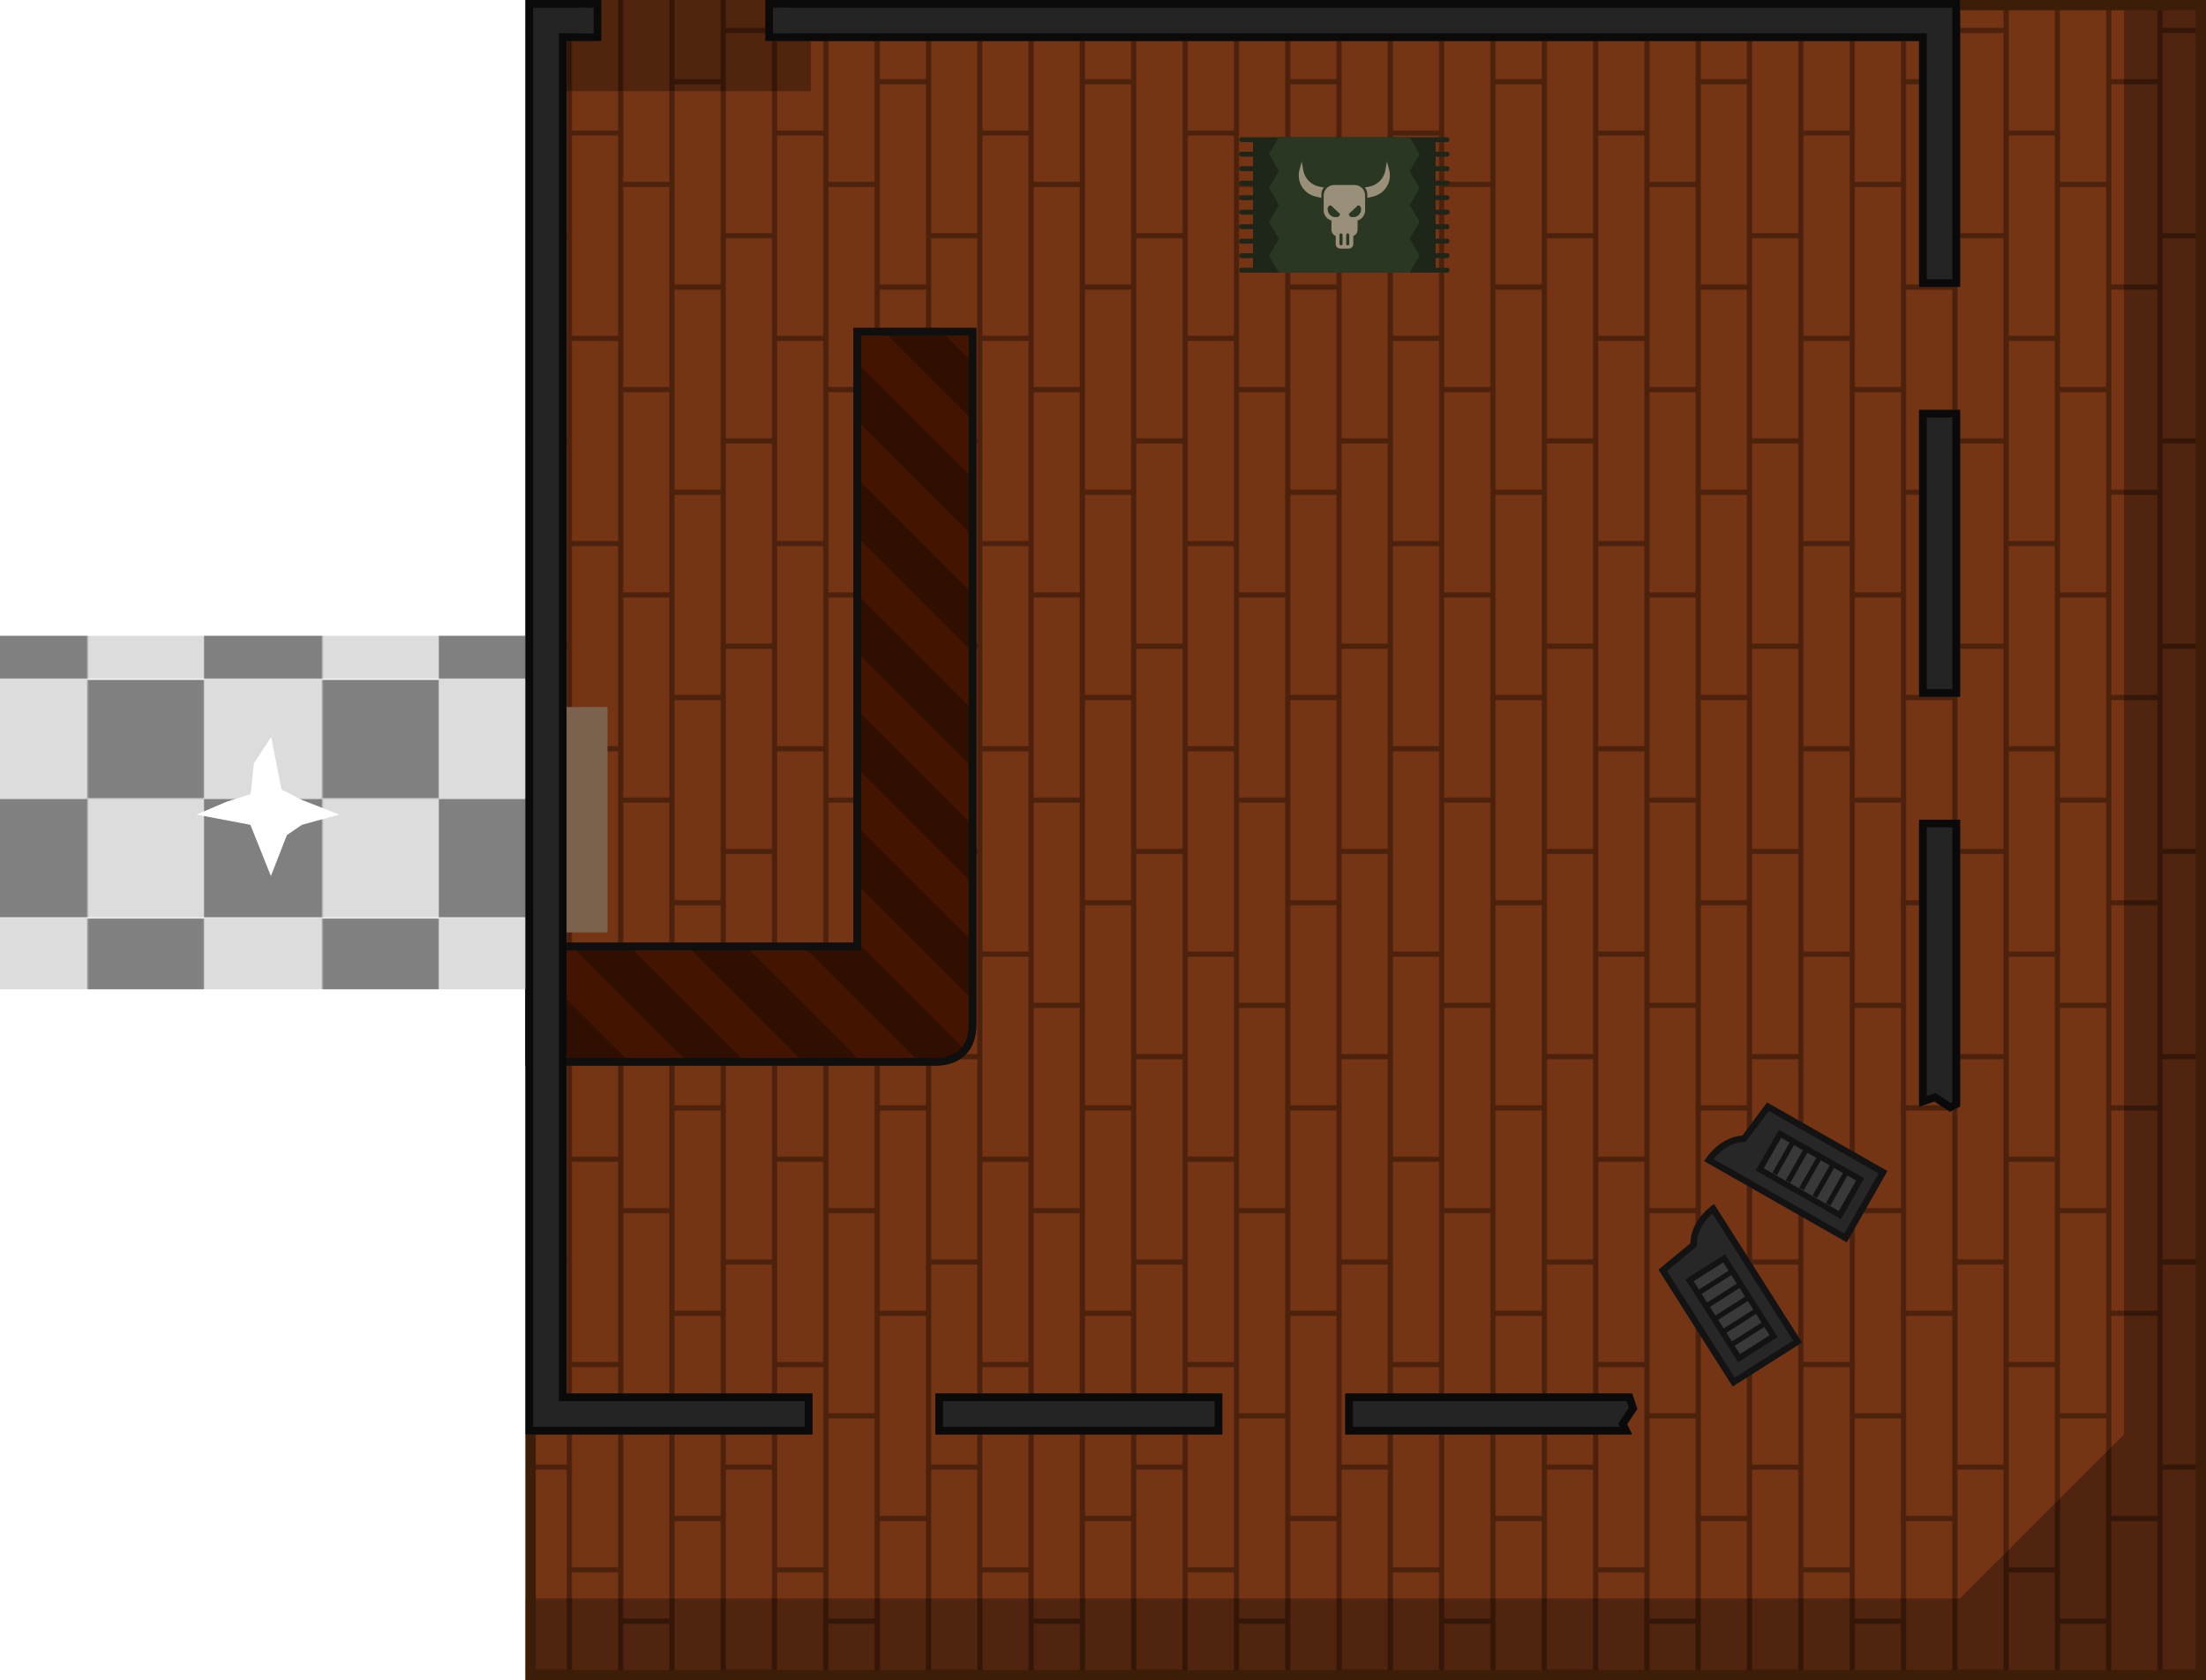 <?xml version="1.0" encoding="UTF-8" standalone="no"?>
<!-- Created with Inkscape (http://www.inkscape.org/) -->

<svg
   width="455.693mm"
   height="347.134mm"
   viewBox="0 0 455.693 347.134"
   version="1.1"
   id="svg1"
   sodipodi:docname="map-building-saloon-floor-01-2.svg"
   inkscape:version="1.3.2 (091e20e, 2023-11-25, custom)"
   xmlns:inkscape="http://www.inkscape.org/namespaces/inkscape"
   xmlns:sodipodi="http://sodipodi.sourceforge.net/DTD/sodipodi-0.dtd"
   xmlns:xlink="http://www.w3.org/1999/xlink"
   xmlns="http://www.w3.org/2000/svg"
   xmlns:svg="http://www.w3.org/2000/svg">
  <sodipodi:namedview
     id="namedview1"
     pagecolor="#ffffff"
     bordercolor="#000000"
     borderopacity="0.25"
     inkscape:showpageshadow="2"
     inkscape:pageopacity="0.0"
     inkscape:pagecheckerboard="0"
     inkscape:deskcolor="#d1d1d1"
     inkscape:document-units="mm"
     inkscape:zoom="1.0076228"
     inkscape:cx="861.4335"
     inkscape:cy="650.54108"
     inkscape:window-width="3840"
     inkscape:window-height="1529"
     inkscape:window-x="-8"
     inkscape:window-y="-8"
     inkscape:window-maximized="1"
     inkscape:current-layer="g26" />
  <defs
     id="defs1">
    <pattern
       xlink:href="#pattern3019"
       id="pattern1-09"
       patternTransform="matrix(0.265,0,0,0.265,372.534,197.621)" />
    <pattern
       patternUnits="userSpaceOnUse"
       width="160"
       height="160"
       patternTransform="matrix(0.265,0,0,0.265,372.534,194.734)"
       id="pattern3019">
      <rect
         y="0"
         x="0"
         height="160"
         width="160"
         id="rect6768"
         style="fill:#753414;fill-opacity:1;stroke:none;stroke-width:18.898;stroke-linecap:butt;stroke-linejoin:miter;stroke-miterlimit:10;stroke-dasharray:none;stroke-opacity:1;paint-order:normal" />
      <rect
         y="0"
         x="36"
         height="160"
         width="4"
         id="rect5218"
         style="fill:#000000;fill-opacity:0.354;stroke:none;stroke-width:8.709;stroke-linecap:butt;stroke-linejoin:miter;stroke-miterlimit:10;stroke-dasharray:none;stroke-opacity:1;paint-order:normal" />
      <rect
         y="0"
         x="76"
         height="160"
         width="4"
         id="rect5218-5"
         style="fill:#000000;fill-opacity:0.354;stroke:none;stroke-width:8.709;stroke-linecap:butt;stroke-linejoin:miter;stroke-miterlimit:10;stroke-dasharray:none;stroke-opacity:1;paint-order:normal" />
      <rect
         y="0"
         x="116"
         height="160"
         width="4"
         id="rect5218-5-1"
         style="fill:#000000;fill-opacity:0.354;stroke:none;stroke-width:8.709;stroke-linecap:butt;stroke-linejoin:miter;stroke-miterlimit:10;stroke-dasharray:none;stroke-opacity:1;paint-order:normal" />
      <rect
         transform="rotate(90)"
         y="-76"
         x="36"
         height="36"
         width="4"
         id="rect5218-6"
         style="fill:#000000;fill-opacity:0.354;stroke:none;stroke-width:4.131;stroke-linecap:butt;stroke-linejoin:miter;stroke-miterlimit:10;stroke-dasharray:none;stroke-opacity:1;paint-order:normal" />
      <rect
         transform="rotate(90)"
         y="-36"
         x="156"
         height="36"
         width="4"
         id="rect5218-6-8"
         style="fill:#000000;fill-opacity:0.354;stroke:none;stroke-width:4.131;stroke-linecap:butt;stroke-linejoin:miter;stroke-miterlimit:10;stroke-dasharray:none;stroke-opacity:1;paint-order:normal" />
      <rect
         transform="rotate(90)"
         y="-116"
         x="116"
         height="36"
         width="4"
         id="rect5218-6-8-7"
         style="fill:#000000;fill-opacity:0.354;stroke:none;stroke-width:4.131;stroke-linecap:butt;stroke-linejoin:miter;stroke-miterlimit:10;stroke-dasharray:none;stroke-opacity:1;paint-order:normal" />
      <rect
         y="5.7670943e-005"
         x="156"
         height="160"
         width="4"
         id="rect5218-5-1-8"
         style="fill:#000000;fill-opacity:0.354;stroke:none;stroke-width:8.709;stroke-linecap:butt;stroke-linejoin:miter;stroke-miterlimit:10;stroke-dasharray:none;stroke-opacity:1;paint-order:normal" />
      <rect
         transform="rotate(90)"
         y="-156"
         x="76"
         height="36"
         width="4"
         id="rect5218-6-8-7-3"
         style="fill:#000000;fill-opacity:0.354;stroke:none;stroke-width:4.131;stroke-linecap:butt;stroke-linejoin:miter;stroke-miterlimit:10;stroke-dasharray:none;stroke-opacity:1;paint-order:normal" />
    </pattern>
    <clipPath
       clipPathUnits="userSpaceOnUse"
       id="clipPath1983">
      <path
         style="fill:#272727;fill-opacity:1;stroke:none;stroke-width:3.666;stroke-linecap:butt;stroke-linejoin:miter;stroke-miterlimit:4;stroke-dasharray:none;stroke-opacity:1"
         d="m 431.8,262.467 v 33.867 h -16.933 v -28.575 l 8.467,-1.058 c 2.822,-4.233 8.467,-4.233 8.467,-4.233 z"
         id="path1985" />
    </clipPath>
    <clipPath
       clipPathUnits="userSpaceOnUse"
       id="clipPath2066">
      <path
         d="m 296.333,76.2 h -8.466 v 59.266 h 8.466 z"
         id="path2068"
         style="fill:#5b2105;fill-opacity:1;stroke-width:3.757" />
    </clipPath>
    <clipPath
       clipPathUnits="userSpaceOnUse"
       id="clipPath2072">
      <path
         d="m 169.333,287.867 v 8.466 h 59.267 l -1.058,-2.116 2.117,-3.175 -1.058,-3.175 z"
         id="path2074"
         style="fill:#5b2105;fill-opacity:1;stroke-width:3.757" />
    </clipPath>
    <clipPath
       clipPathUnits="userSpaceOnUse"
       id="clipPath2080">
      <path
         style="fill:#5b2105;fill-opacity:1;stroke-width:3.757"
         id="path2082"
         d="m 296.333,160.867 h -8.466 v 59.267 l 3.174,-1.058 3.175,2.117 2.117,-1.058 z" />
    </clipPath>
    <pattern
       xlink:href="#pattern2296"
       id="pattern2304"
       patternTransform="matrix(0.187,0.187,-0.187,0.187,-176.294,189.154)" />
    <pattern
       patternUnits="userSpaceOnUse"
       width="64"
       height="64"
       patternTransform="matrix(0.265,0,0,0.265,-67.734,186.267)"
       id="pattern2296">
      <rect
         id="rect2284"
         y="0"
         x="0"
         height="64"
         width="64"
         style="fill:none;stroke:none;stroke-width:3.78" />
      <rect
         id="rect2288"
         y="0"
         x="0"
         height="64"
         width="64"
         style="fill:none;stroke:none;stroke-width:3.78" />
      <rect
         y="0"
         x="0"
         height="64"
         width="64"
         id="rect2292"
         style="fill:#310f00;fill-opacity:1;stroke:none;stroke-width:13.856;stroke-linecap:butt;stroke-linejoin:miter;stroke-miterlimit:4;stroke-dasharray:none;stroke-opacity:1" />
      <rect
         style="fill:#431500;fill-opacity:1;stroke:none;stroke-width:9.798;stroke-linecap:butt;stroke-linejoin:miter;stroke-miterlimit:4;stroke-dasharray:none;stroke-opacity:1"
         id="rect2294"
         width="64"
         height="32"
         x="0"
         y="32" />
    </pattern>
    <clipPath
       clipPathUnits="userSpaceOnUse"
       id="clipPath2176">
      <path
         d="m 84.667,220.134 c 5.292,0 8.467,-3.175 8.467,-8.467 V 67.733 l -25.4,3e-6 -7.94e-4,126.999 -67.734,7.9e-4 7.6730038e-4,25.4 z"
         id="path2178"
         style="fill:url(#pattern2180);fill-opacity:1;stroke-width:3.175" />
    </clipPath>
    <pattern
       xlink:href="#pattern2174"
       id="pattern2180"
       patternTransform="matrix(0.187,0.187,-0.187,0.187,-67.734,186.267)" />
    <pattern
       xlink:href="#pattern2170"
       id="pattern2174"
       patternTransform="rotate(45,-977.803,42.981)" />
    <pattern
       xlink:href="#pattern2146"
       id="pattern2170"
       patternTransform="matrix(0.187,0.187,-0.187,0.187,-67.734,186.267)" />
    <pattern
       patternUnits="userSpaceOnUse"
       width="96"
       height="64"
       patternTransform="matrix(0.265,0,0,0.265,-67.734,186.267)"
       id="pattern2146">
      <rect
         y="0"
         x="0"
         height="32"
         width="96"
         id="rect2142"
         style="fill:#291105;fill-opacity:1;stroke:none;stroke-width:12;stroke-linecap:butt;stroke-linejoin:miter;stroke-miterlimit:4;stroke-dasharray:none;stroke-opacity:1" />
      <rect
         style="fill:#421b08;fill-opacity:1;stroke:none;stroke-width:12;stroke-linecap:butt;stroke-linejoin:miter;stroke-miterlimit:4;stroke-dasharray:none;stroke-opacity:1"
         id="rect2144"
         width="96"
         height="32"
         x="0"
         y="32" />
    </pattern>
    <clipPath
       id="b-8">
      <path
         clip-path="url(#clipPath6865)"
         d="m 402.14,158.55 h 9.526 v -42.334 h -9.525 z"
         id="path5-7-3"
         style="fill:#a3977d;stroke-width:1.984" />
    </clipPath>
    <pattern
       xlink:href="#a-8"
       id="i"
       patternTransform="matrix(0.265,0,0,0.265,-297.333,288.323)"
       preserveAspectRatio="xMidYMid" />
    <pattern
       xlink:href="#b-5"
       id="a-8"
       patternTransform="translate(11226.308 2180.6) scale(.265)"
       preserveAspectRatio="xMidYMid" />
    <pattern
       id="b-5"
       width="182.946"
       height="185.223"
       patternTransform="translate(38.264 563.397)"
       patternUnits="userSpaceOnUse"
       preserveAspectRatio="xMidYMid">
      <path
         d="M90.68 0h92.266v92.612H90.679z"
         style="display:inline;fill:gray;fill-opacity:1;stroke:none;stroke-width:1.748;stroke-linecap:round;stroke-linejoin:round"
         id="path15-4" />
      <path
         d="M90.68 92.611h92.266v92.612H90.679z"
         style="display:inline;fill:#dcdcdc;fill-opacity:1;stroke:none;stroke-width:1.748;stroke-linecap:round;stroke-linejoin:round"
         id="path16-3" />
      <path
         d="M0 92.611h92.267v92.612H0z"
         style="display:inline;fill:gray;fill-opacity:1;stroke:none;stroke-width:1.748;stroke-linecap:round;stroke-linejoin:round"
         id="path17-12" />
      <path
         d="M0 0h92.267v92.612H0z"
         style="display:inline;fill:#dcdcdc;fill-opacity:1;stroke:none;stroke-width:1.748;stroke-linecap:round;stroke-linejoin:round"
         id="path18-33" />
    </pattern>
    <clipPath
       id="a-856">
      <rect
         ry="1.058"
         rx="1.058"
         y="141.616"
         x="-45.534"
         height="33.867"
         width="6.35"
         fill="#ffffff"
         stroke-width="2.592"
         id="rect1-66" />
    </clipPath>
    <clipPath
       clipPathUnits="userSpaceOnUse"
       id="clipPath2112">
      <path
         id="path2114"
         d="M -2.1580251e-4,-3.2296495e-5 3.0096461e-4,296.334 H 59.267 V 287.867 H 8.466 L 8.466,8.467 287.867,8.467 l -2e-5,50.8 h 8.467 l 3e-5,-59.267 z"
         style="fill:#7e2e06;fill-opacity:1;stroke-width:3.175" />
    </clipPath>
  </defs>
  <g
     id="layer1"
     transform="translate(66.41,32.567)" />
  <g
     id="g26"
     transform="matrix(1,0,0,1,2.1499973e-4,0)">
    <path
       d="m 108.56,5.0954172e-4 347.134,-6.7742e-6 V 347.134 l -347.133,1e-5 z"
       id="path97-1"
       style="fill:url(#pattern1-09);fill-opacity:1" />
    <rect
       style="fill:#000000;fill-opacity:0.31;stroke:none;stroke-width:1.6;stroke-dasharray:none;stroke-opacity:1"
       id="rect71"
       width="50.762"
       height="18.829"
       x="116.734"
       y="0.001" />
    <path
       style="fill:#000000;fill-opacity:0.314;stroke:none;stroke-width:2.813;stroke-linecap:round;stroke-linejoin:miter;stroke-miterlimit:4;stroke-dasharray:none;stroke-opacity:1"
       d="m 404.893,330.201 33.867,-33.867 h 16.933 v 50.8 l -50.8,3e-5 z"
       id="rect2098" />
    <g
       id="g1910"
       transform="rotate(45,267.629,163.316)">
      <g
         id="g2693"
         style="fill:#1d2618;fill-opacity:1"
         transform="rotate(-45,-9.134,-13.431)">
        <path
           style="fill:#1d2618;fill-opacity:1"
           d="m 93.386,199.749 a 0.507,0.507 0 0 0 -0.507,-0.507 h -2.366 v -1.982 h 2.366 a 0.507,0.507 0 1 0 0,-1.014 h -2.366 v -1.982 h 2.366 a 0.507,0.507 0 1 0 0,-1.014 h -2.366 v -1.982 h 2.366 a 0.507,0.507 0 1 0 0,-1.014 h -2.366 v -1.983 h 2.366 a 0.507,0.507 0 1 0 0,-1.013 h -2.366 v -1.983 h 2.366 a 0.507,0.507 0 0 0 0,-1.014 h -2.366 v -1.982 h 2.366 a 0.507,0.507 0 0 0 0,-1.014 h -2.366 v -1.982 h 2.366 a 0.507,0.507 0 0 0 0,-1.014 h -2.366 v -1.982 h 2.366 a 0.507,0.507 0 0 0 0,-1.014 h -2.366 v -1.983 h 2.366 a 0.507,0.507 0 0 0 0,-1.013 H 50.436 a 0.507,0.507 0 0 0 0,1.013 h 2.366 v 1.983 h -2.366 a 0.507,0.507 0 0 0 0,1.014 h 2.366 v 1.982 h -2.366 a 0.507,0.507 0 0 0 0,1.014 h 2.366 v 1.982 h -2.366 a 0.507,0.507 0 0 0 0,1.014 h 2.366 v 1.982 h -2.366 a 0.507,0.507 0 0 0 0,1.014 h 2.366 v 1.982 h -2.366 a 0.507,0.507 0 1 0 0,1.014 h 2.366 v 1.983 h -2.366 a 0.507,0.507 0 1 0 0,1.013 h 2.366 v 1.983 h -2.366 a 0.507,0.507 0 1 0 0,1.014 h 2.366 v 1.982 h -2.366 a 0.507,0.507 0 1 0 0,1.014 h 2.366 v 1.982 h -2.366 a 0.507,0.507 0 1 0 0,1.014 H 92.88 c 0.28,0 0.507,-0.227 0.507,-0.507 z"
           id="path2689" />
        <path
           style="fill:#1d2618;fill-opacity:1"
           d="m 62.577,186.267 9.08,-6.57 9.081,6.57 -9.08,6.568 z m 9.08,-4.818 -6.657,4.818 6.659,4.816 6.659,-4.816 z m 7.077,11.347 v 1.26 h -1.26 a 0.456,0.456 0 0 0 0,0.912 h 1.26 v 1.26 a 0.456,0.456 0 0 0 0.912,0 v -1.26 h 1.26 a 0.456,0.456 0 0 0 0,-0.912 h -1.26 v -1.26 a 0.456,0.456 0 0 0 -0.912,0 z m -14.878,3.432 v -1.26 h 1.26 a 0.456,0.456 0 0 0 0,-0.912 h -1.26 v -1.26 a 0.456,0.456 0 0 0 -0.912,0 v 1.26 h -1.26 a 0.456,0.456 0 0 0 0,0.912 h 1.26 v 1.26 a 0.456,0.456 0 0 0 0.912,0 z m 15.79,-16.979 v -1.26 h 1.26 a 0.456,0.456 0 0 0 0,-0.912 h -1.26 v -1.26 a 0.456,0.456 0 0 0 -0.912,0 v 1.26 h -1.26 a 0.456,0.456 0 0 0 0,0.912 h 1.26 v 1.26 a 0.456,0.456 0 0 0 0.912,0 z m -15.79,0 v -1.26 h 1.26 a 0.456,0.456 0 0 0 0,-0.912 h -1.26 v -1.26 a 0.456,0.456 0 0 0 -0.912,0 v 1.26 h -1.26 a 0.456,0.456 0 0 0 0,0.912 h 1.26 v 1.26 a 0.456,0.456 0 0 0 0.912,0 z"
           id="path2691" />
      </g>
      <g
         id="g2699"
         style="fill:#2a3723;fill-opacity:1"
         transform="rotate(-45,-9.134,-13.431)">
        <path
           style="fill:#2a3723;fill-opacity:1"
           d="M 85.185,200.256 H 58.13 l -2.027,-3.499 2.027,-3.497 -2.027,-3.497 2.027,-3.498 -2.027,-3.497 2.027,-3.497 -2.027,-3.498 2.027,-3.496 h 27.055 l 2.027,3.497 -2.027,3.498 2.027,3.498 -2.027,3.497 2.027,3.498 -2.027,3.497 2.027,3.496 z"
           id="path2695" />
        <path
           style="fill:#2a3723;fill-opacity:1"
           d="m 72.182,188.028 v -1.26 h 1.26 a 0.456,0.456 0 0 0 0,-0.912 h -1.26 v -1.26 a 0.456,0.456 0 0 0 -0.912,0 v 1.26 h -1.26 a 0.456,0.456 0 0 0 0,0.912 h 1.26 v 1.26 a 0.456,0.456 0 0 0 0.912,0 z"
           id="path2697" />
      </g>
      <g
         style="fill:#9a8f79;fill-opacity:1"
         transform="matrix(0.707,-0.707,0.707,0.707,162.331,70.739)"
         id="g956">
        <path
           style="fill:#9a8f79;fill-opacity:1;stroke-width:0.051"
           d="M 27.865,9.957 27.554,11.746 c -0.302,1.739 -1.655,3.106 -3.391,3.426 l -0.87,0.16 c 0.322,0.378 0.517,0.867 0.517,1.402 v 0.76 l 1.263,-0.31 c 2.428,-0.597 3.895,-3.069 3.254,-5.486 z"
           id="path8-6-84" />
        <path
           style="fill:#9a8f79;fill-opacity:1;stroke-width:0.192"
           d="m 64.018,55.936 c -4.515,0 -8.176,3.66 -8.176,8.176 V 75.719 c 0,3.783 2.569,6.964 6.059,7.896 v 7.188 c 0,2.219 1.38,4.116 3.328,4.881 v 6.291 c 0,1.95 1.581,3.531 3.531,3.531 h 6.674 c 1.95,0 3.529,-1.581 3.529,-3.531 v -6.291 c 1.948,-0.765 3.328,-2.662 3.328,-4.881 v -7.242 c 3.391,-0.997 5.867,-4.13 5.867,-7.844 V 64.111 c 2.16e-4,-4.515 -3.659,-8.176 -8.174,-8.176 z m -2.584,15.871 7.139,6.689 c 0,1.355 -1.1,2.455 -2.455,2.455 h -1.17 c -3.295,0 -5.967,-2.672 -5.967,-5.967 v -0.725 c 0,-1.355 1.098,-2.453 2.453,-2.453 z m 21.133,0 c 1.355,0 2.453,1.098 2.453,2.453 v 0.725 c 0,3.295 -2.672,5.967 -5.967,5.967 h -1.17 c -1.355,0 -2.453,-1.1 -2.453,-2.455 z M 69.373,93.641 c 0.664,0 1.201,0.537 1.201,1.201 v 7.021 c -1.89e-4,0.664 -0.537,1.203 -1.201,1.203 -0.664,0 -1.203,-0.539 -1.203,-1.203 v -7.021 c 0,-0.664 0.539,-1.201 1.203,-1.201 z m 5.225,0 c 0.664,0 1.201,0.537 1.201,1.201 v 7.021 c -1.89e-4,0.664 -0.537,1.203 -1.201,1.203 -0.664,0 -1.203,-0.539 -1.203,-1.203 v -7.021 c 0,-0.664 0.539,-1.201 1.203,-1.201 z"
           id="path10-5-9"
           transform="scale(0.265)" />
        <path
           id="path951"
           d="m 10.264,9.957 0.311,1.79 c 0.302,1.739 1.655,3.106 3.391,3.426 l 0.87,0.16 c -0.322,0.378 -0.517,0.867 -0.517,1.402 v 0.76 l -1.263,-0.31 c -2.428,-0.597 -3.895,-3.069 -3.254,-5.486 z"
           style="fill:#9a8f79;fill-opacity:1;stroke-width:0.051" />
      </g>
    </g>
    <rect
       style="fill:#000000;fill-opacity:0.314;stroke:none;stroke-width:2.942;stroke-linecap:round;stroke-linejoin:miter;stroke-miterlimit:4;stroke-dasharray:none;stroke-opacity:1"
       id="rect1784-0"
       width="296.334"
       height="16.933"
       x="108.56"
       y="330.201" />
    <rect
       y="-455.694"
       x="0.001"
       height="16.933"
       width="296.334"
       id="rect2096-63"
       style="fill:#000000;fill-opacity:0.314;stroke:none;stroke-width:2.942;stroke-linecap:round;stroke-linejoin:miter;stroke-miterlimit:4;stroke-dasharray:none;stroke-opacity:1"
       transform="rotate(90)" />
    <g
       id="g2034"
       transform="rotate(-32.405,324.778,331.208)">
      <path
         transform="translate(-38.1,14.817)"
         id="path2013"
         d="m 431.8,262.467 v 33.867 h -16.933 v -28.575 l 8.467,-1.058 c 2.822,-4.233 8.467,-4.233 8.467,-4.233 z"
         style="fill:#272727;fill-opacity:1;stroke:#131313;stroke-width:2.646;stroke-linecap:butt;stroke-linejoin:miter;stroke-miterlimit:4;stroke-dasharray:none;stroke-opacity:1"
         clip-path="url(#clipPath1983)" />
      <rect
         style="fill:#393939;fill-opacity:1;stroke:#131313;stroke-width:1.214;stroke-linecap:butt;stroke-linejoin:miter;stroke-miterlimit:4;stroke-dasharray:none;stroke-opacity:1"
         id="rect2015"
         width="8.467"
         height="19.05"
         x="381"
         y="287.867" />
      <path
         style="fill:none;stroke:#131313;stroke-width:1.058;stroke-linecap:butt;stroke-linejoin:miter;stroke-miterlimit:4;stroke-dasharray:none;stroke-opacity:1"
         d="m 381.493,291.042 h 7.484"
         id="path2017" />
      <path
         id="path2019"
         d="m 381.493,303.742 h 7.484"
         style="fill:none;stroke:#131313;stroke-width:1.058;stroke-linecap:butt;stroke-linejoin:miter;stroke-miterlimit:4;stroke-dasharray:none;stroke-opacity:1" />
      <path
         style="fill:none;stroke:#131313;stroke-width:1.058;stroke-linecap:butt;stroke-linejoin:miter;stroke-miterlimit:4;stroke-dasharray:none;stroke-opacity:1"
         d="m 381.493,294.217 h 7.484"
         id="path2021" />
      <path
         id="path2023"
         d="m 381.493,297.392 h 7.484"
         style="fill:none;stroke:#131313;stroke-width:1.058;stroke-linecap:butt;stroke-linejoin:miter;stroke-miterlimit:4;stroke-dasharray:none;stroke-opacity:1" />
      <path
         id="path2025"
         d="m 381.493,300.567 h 7.484"
         style="fill:none;stroke:#131313;stroke-width:1.058;stroke-linecap:butt;stroke-linejoin:miter;stroke-miterlimit:4;stroke-dasharray:none;stroke-opacity:1" />
    </g>
    <path
       transform="matrix(-0.495,0.869,0.869,0.495,337.709,-265.293)"
       id="path2036"
       d="m 431.8,262.467 v 33.867 h -16.933 v -28.575 l 8.467,-1.058 c 2.822,-4.233 8.467,-4.233 8.467,-4.233 z"
       style="fill:#272727;fill-opacity:1;stroke:#131313;stroke-width:2.646;stroke-linecap:butt;stroke-linejoin:miter;stroke-miterlimit:4;stroke-dasharray:none;stroke-opacity:1"
       clip-path="url(#clipPath1983)" />
    <rect
       style="fill:#393939;fill-opacity:1;stroke:#131313;stroke-width:1.214;stroke-linecap:butt;stroke-linejoin:miter;stroke-miterlimit:4;stroke-dasharray:none;stroke-opacity:1"
       id="rect2038"
       width="8.467"
       height="19.05"
       x="21.515"
       y="435.389"
       transform="matrix(-0.495,0.869,0.869,0.495,0,0)" />
    <path
       style="fill:none;stroke:#131313;stroke-width:1.058;stroke-linecap:butt;stroke-linejoin:miter;stroke-miterlimit:4;stroke-dasharray:none;stroke-opacity:1"
       d="m 370.305,236.002 -3.701,6.505"
       id="path2040" />
    <path
       id="path2042"
       d="m 381.344,242.282 -3.701,6.505"
       style="fill:none;stroke:#131313;stroke-width:1.058;stroke-linecap:butt;stroke-linejoin:miter;stroke-miterlimit:4;stroke-dasharray:none;stroke-opacity:1" />
    <path
       style="fill:none;stroke:#131313;stroke-width:1.058;stroke-linecap:butt;stroke-linejoin:miter;stroke-miterlimit:4;stroke-dasharray:none;stroke-opacity:1"
       d="m 373.065,237.572 -3.701,6.505"
       id="path2044" />
    <path
       id="path2046"
       d="m 375.825,239.142 -3.701,6.505"
       style="fill:none;stroke:#131313;stroke-width:1.058;stroke-linecap:butt;stroke-linejoin:miter;stroke-miterlimit:4;stroke-dasharray:none;stroke-opacity:1" />
    <path
       id="path2048"
       d="m 378.584,240.712 -3.701,6.505"
       style="fill:none;stroke:#131313;stroke-width:1.058;stroke-linecap:butt;stroke-linejoin:miter;stroke-miterlimit:4;stroke-dasharray:none;stroke-opacity:1" />
    <path
       style="fill:#242424;fill-opacity:1;stroke:#0a0a0a;stroke-width:3.175;stroke-miterlimit:4;stroke-dasharray:none;stroke-opacity:1"
       id="path2064"
       d="m 296.333,76.2 h -8.466 v 59.266 h 8.466 z"
       clip-path="url(#clipPath2066)"
       transform="rotate(90,164.346,164.347)" />
    <path
       style="fill:#242424;fill-opacity:1;stroke:#0a0a0a;stroke-width:3.175;stroke-miterlimit:4;stroke-dasharray:none;stroke-opacity:1"
       id="path2070"
       d="m 169.333,287.867 v 8.466 h 59.267 l -1.058,-2.116 2.117,-3.175 -1.058,-3.175 z"
       clip-path="url(#clipPath2072)"
       transform="translate(108.56,5.1676752e-4)" />
    <path
       transform="rotate(180,346.38,110.067)"
       clip-path="url(#clipPath2066)"
       d="m 296.333,76.2 h -8.466 v 59.266 h 8.466 z"
       id="path2076"
       style="fill:#242424;fill-opacity:1;stroke:#0a0a0a;stroke-width:3.175;stroke-miterlimit:4;stroke-dasharray:none;stroke-opacity:1" />
    <path
       d="m 296.333,160.867 h -8.466 v 59.267 l 3.174,-1.058 3.175,2.117 2.117,-1.058 z"
       id="path2078"
       style="fill:#242424;fill-opacity:1;stroke:#0a0a0a;stroke-width:3.175;stroke-miterlimit:4;stroke-dasharray:none;stroke-opacity:1"
       clip-path="url(#clipPath2080)"
       transform="translate(108.56,8.467)" />
    <path
       style="fill:url(#pattern2304);fill-opacity:1;stroke:#0f0f0f;stroke-width:3.175;stroke-miterlimit:4;stroke-dasharray:none;stroke-opacity:1"
       id="path2172"
       d="m 84.667,220.134 c 5.292,0 8.467,-3.175 8.467,-8.467 V 67.733 l -25.4,3e-6 -7.94e-4,126.999 -67.734,7.9e-4 7.673e-4,25.4 z"
       clip-path="url(#clipPath2176)"
       transform="translate(108.56,5.4906402e-4)" />
    <path
       style="display:inline;fill:#3b1d08;fill-opacity:1;stroke:none;stroke-width:4.49;stroke-linecap:round;stroke-linejoin:miter;stroke-miterlimit:4;stroke-dasharray:none;stroke-opacity:1"
       d="m 108.56,296.334 h 2.117 v 48.684 l 342.9,-2.6e-4 V 2.117 h -48.683 V 5.3670123e-4 L 455.693,5.0276752e-4 V 347.134 H 108.56 Z"
       id="rect1828-8" />
    <path
       clip-path="url(#b-8)"
       d="m 402.14,158.55 h 9.526 v -42.334 h -9.525 z"
       transform="matrix(1,0,0,-1.1,-286.174,320.456)"
       id="path26-78"
       style="fill:#7b624d;fill-opacity:1" />
    <path
       id="path21-829"
       d="m 56.021,152.24 -3.576,5.452 -0.657,6.35 -4.87,1.534 -6.342,2.7 11.148,2.116 4.234,10.584 3.31,-8.467 3.103,-2.117 7.711,-2.116 -7.711,-3.022 -4.233,-2.164 z M 7.85e-4,131.34 H 111.124 v 73.025 H -2.15e-4 Z"
       style="fill:url(#i);stroke-width:0.265" />
    <g
       id="g84">
      <path
         id="path2110"
         clip-path="url(#clipPath2112)"
         style="display:inline;fill:#242424;fill-opacity:1;stroke:#0a0a0a;stroke-width:3.175;stroke-miterlimit:4;stroke-dasharray:none;stroke-opacity:1"
         d="M 296.334,-7.3410332e-4 51.115,-2.1733834e-4 V 8.467 L 287.867,8.466 v 50.8 h 8.467 z M -1.8305607e-5,-2.1733834e-4 4.9845937e-4,296.334 H 59.267 v -8.467 H 8.467 L 8.466,8.467 H 14.07 V -2.1733834e-4 Z"
         transform="translate(108.56,5.4906402e-4)" />
      <rect
         style="fill:#242424;fill-opacity:1;stroke:none;stroke-width:1.6;stroke-dasharray:none;stroke-opacity:1"
         id="rect70"
         width="2.687"
         height="5.299"
         x="119.943"
         y="1.584" />
      <rect
         style="fill:#242424;fill-opacity:1;stroke:none;stroke-width:1.6;stroke-dasharray:none;stroke-opacity:1"
         id="rect70-0"
         width="2.687"
         height="5.299"
         x="159.675"
         y="1.584" />
    </g>
  </g>
</svg>
